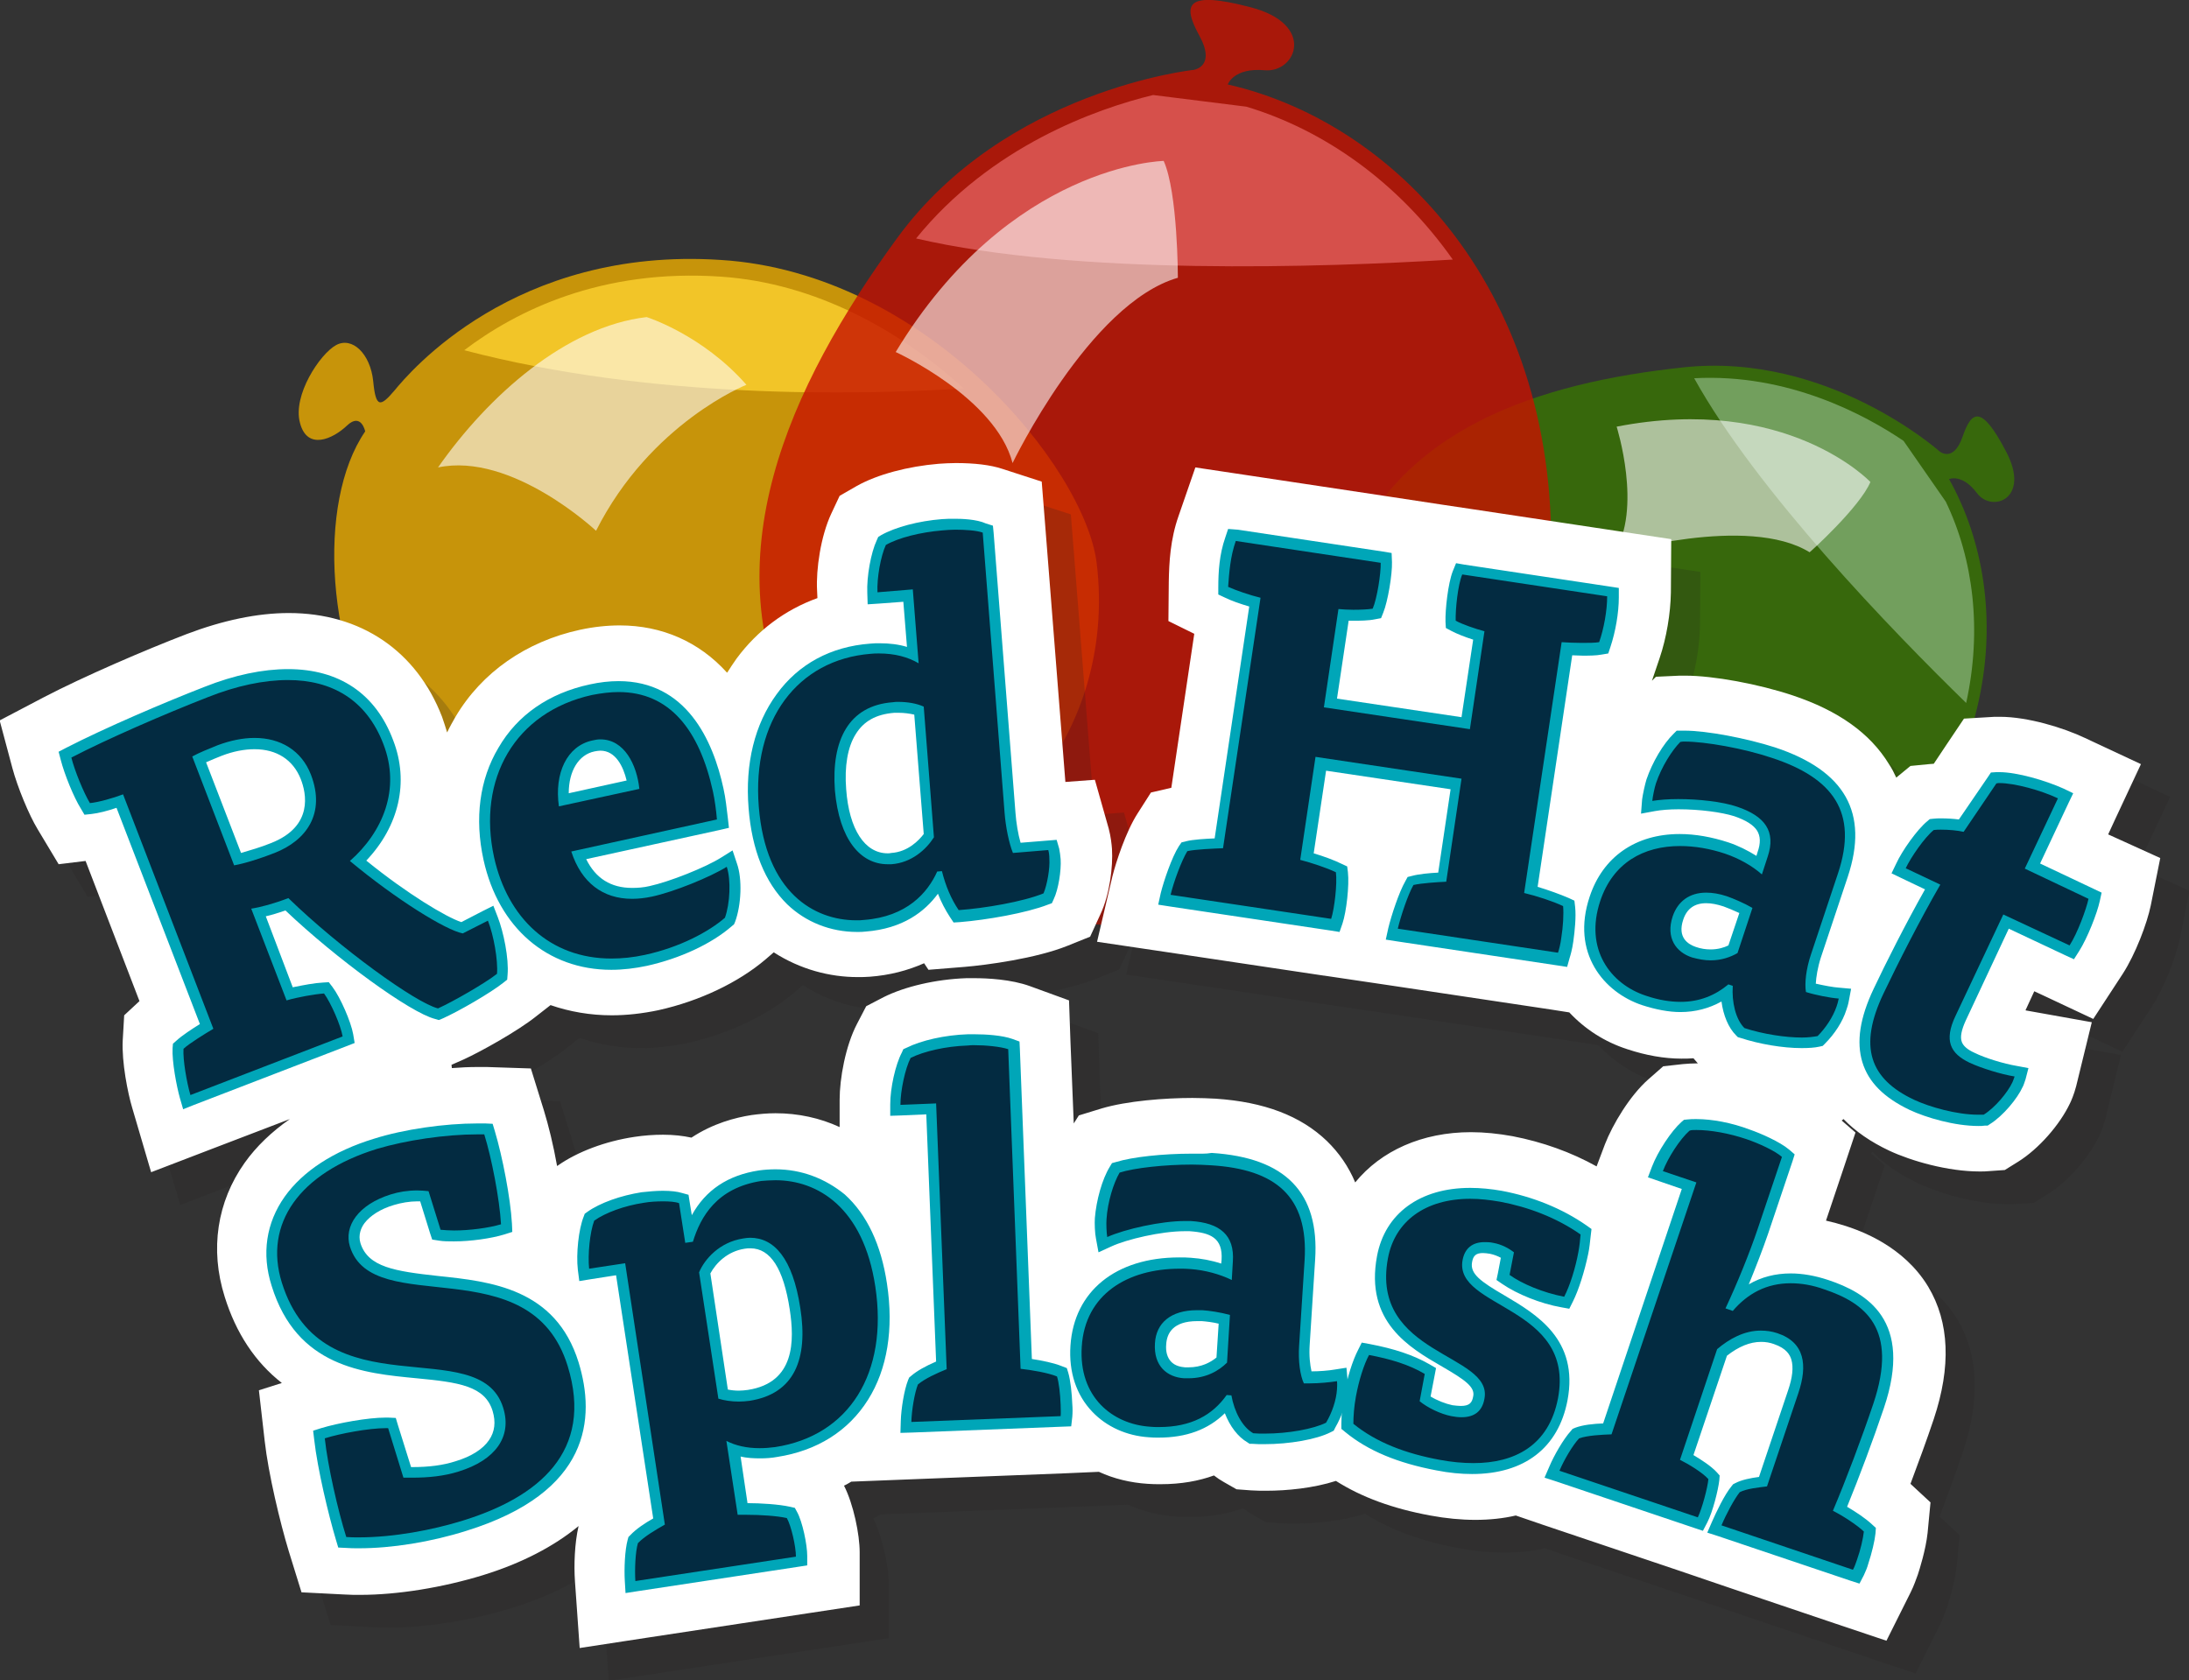 <svg xmlns="http://www.w3.org/2000/svg" version="1.1" x="0px" y="0px" viewBox="0 0 601.2 461.6" xml:space="preserve" enable-background="new 0 0 601.2 461.6"><rect x="0" y="0" width="601.2" height="461.6" fill="#333333" stroke="none"/><style type="text/css">
	.st0{display:none;}
	.st1{opacity:0.8;fill:#ECAC00;}
	.st2{fill:#F2C528;}
	.st3{opacity:0.59;fill:#FFFFFF;}
	.st4{opacity:0.8;fill:#397603;}
	.st5{fill:#729F5D;}
	.st6{opacity:0.8;fill:#C61200;}
	.st7{fill:#D6504B;}
	.st8{opacity:0.2;fill:#231F20;}
	.st9{fill:#FFFFFF;}
	.st10{fill:#032B41;}
	.st11{fill:#00A6B8;}
</style><g id="Layer_1" class="st0"><image width="3104" height="1970" transform="matrix(1 0 0 1 -1004.239 -577.079)" style="display:inline;overflow:visible"/></g><g id="Layer_3"><g><path class="st1" d="M301.2 154.7c2.8 23-3.5 48.7-24.6 69.1s-42.5 30.5-78.5 33.6 -73.5-25.3-91-51.4 -20.3-67.8-6.8-87.5c0 0-1.1-5.3-5-1.6 -3.9 3.7-10.9 6.9-12.9-0.7 -2.1-7.6 5.5-19 9.9-21.4 4.4-2.4 9.4 2.3 10.2 9.9 0.7 7.5 2 7.1 5.9 2.5 3.8-4.6 32.8-39.5 89.5-35.8C254.6 74.9 298 128.5 301.2 154.7z"/><g><path class="st2" d="M264.7 106.7c-17.5-15.9-40.6-28.9-66.6-30.7 -33.1-2.3-56.5 9.5-70.6 20.2C178.5 109.6 234.7 108.6 264.7 106.7z"/></g><path class="st3" d="M120.3 128.4c13.8-19.7 35.1-38.7 57.3-41.3 0 0 15.3 4.8 27.4 18.6 0 0-26.3 10.4-41.3 40.1C163.7 145.8 140.6 124.1 120.3 128.4z"/></g></g><g id="Layer_4"><g><path class="st4" d="M532.7 124c0 0-30.6-27.3-70.2-23.1 -39.6 4.2-79.1 16.7-93.2 55.3s4.8 71.5 21.9 87.7 63.6 49.9 110.9 12 52.1-90.6 33.2-124.3c0 0 3.6-1.6 7.7 3.9 4.1 5.4 14.8 1.6 8-11.4 -6.8-13-9.5-11.4-12-4.1C536.5 127.2 532.7 124 532.7 124z"/><g><path class="st5" d="M522.8 121.1c-10.5-7.1-31.7-18.6-57.5-17.2 17.2 31 54.3 69.3 74.7 89.2 4.4-20 2-39.5-5.6-55.3L522.8 121.1z"/></g><path class="st3" d="M513.7 132.4c0 0-22.9-24.3-69.7-15.2 0 0 7.2 22.7-0.8 34.9 0 0 36.8-10.9 53.8-0.4C497.1 151.7 510.8 139.3 513.7 132.4z"/></g><g><path class="st6" d="M327.8 19.2c0 0-51.7 5.5-81.4 46.2s-51.7 88.5-27.4 134.7 71.3 56.4 101 54c29.8-2.3 101-17.2 105.7-94S385 34.1 337.2 23.2c0 0 1.6-4.7 10.2-3.9C356 20 361.5 6.7 343.5 2c-18-4.7-18.8-0.8-14.1 7.8S327.8 19.2 327.8 19.2z"/><g><path class="st7" d="M316.7 26.1c-15.6 3.8-44.5 14-65.1 39.4 43.8 10.2 111.3 8 147.4 5.8C384 50 363.6 35.7 342.3 29.3L316.7 26.1z"/></g><path class="st3" d="M319.6 44.2c0 0-42.3 0.8-73.6 52.5 0 0 27.4 12.5 32.1 30.5 0 0 21.1-43.9 45.4-50.9C323.5 76.3 323.5 52.9 319.6 44.2z"/></g></g><g id="Layer_2"><path class="st8" d="M589.2 239.2l-2.2-1 1.8-3.9 7.2-15.4 -15.4-7.2c-5.9-2.8-15.7-5.8-23.3-5.8 -0.5 0-1 0-1.5 0l-8.4 0.5 -4.7 7 -3.6 5.4c-0.4 0-0.9 0.1-1.3 0.1l-5.1 0.5 -3.9 3.2c-0.6-1.3-1.2-2.5-2-3.7 -5.2-8.5-13.9-14.7-26.5-18.9 -9.3-3.1-21.7-5.4-29.4-5.4 -0.6 0-1.1 0-1.6 0l-6.5 0.3 -1.1 1.1 2.1-6.2c1.9-5.6 3-12.3 3.1-18l0.1-14.7 -14.6-2.2 -39.8-6 -8.7-1.3v0l-13.8-2.1 -39.8-6 -14-2.1 -4.6 13.3c-2.3 6.5-2.6 12.8-2.7 18.1l-0.1 10.8 7.1 3.5 -6.3 42.3 -5.6 1.3 -3.7 5.8c-3.2 5-5.9 13.3-6.9 17.3l-4.2 17.9 18.2 2.7 44.1 6.6 0.1 0 0 0 18.2 2.7 44 6.6 5.1 0.8c4.3 4.6 9.7 8.1 15.9 10.1 5.1 1.7 10.2 2.6 14.9 2.6 1.1 0 2.2 0 3.3-0.1 0.4 0.5 0.8 0.9 1.2 1.4 -0.1 0-0.1 0-0.2 0 -1.4 0-2.7 0.1-3.9 0.2l-5.4 0.6 -4.1 3.6c-5.1 4.5-9.8 12.4-11.9 17.8l-2.3 6.1c-7-3.9-14.8-6.7-23.1-8.3 -3.9-0.7-7.7-1.1-11.4-1.1 -13.4 0-24.7 5.1-31.8 13.8 -1.8-4.3-4.4-8.1-7.8-11.4 -7.2-6.9-17.2-10.7-30.5-11.6 -2-0.1-4.1-0.2-6.4-0.2 -7.5 0-18 0.8-25 2.9l-6.2 1.9 -1.4 2.2 -0.9-22.4 -0.4-11.4 -10.7-3.9c-5.2-1.9-11.8-2.2-15.3-2.2 -0.7 0-1.5 0-2.2 0 -8.4 0.3-16.9 2.3-22.7 5.2l-4.8 2.5 -2.5 4.8c-3.2 6.1-4.8 15.1-4.8 20.9l0 7.5c-5.4-2.5-11.4-3.8-17.6-3.8 -2.2 0-4.4 0.2-6.6 0.5 -4.5 0.7-10.6 2.3-16.5 6.2 -2.3-0.5-4.9-0.8-7.8-0.8 -2.6 0-5.3 0.2-7.9 0.6 -8 1.2-15.6 4.1-20.9 7.8l-0.3 0.2c-1-5.7-2.4-11.3-3.6-15.2l-3.6-11.6 -12.1-0.4c-0.8 0-1.6 0-2.5 0 -2.3 0-4.6 0.1-7.1 0.3 0-0.3-0.1-0.6-0.1-0.9l3.4-1.5c4.8-2.2 14.8-7.8 19.7-11.7l4.1-3.2c5.2 1.8 10.9 2.8 16.8 2.8 4.2 0 8.5-0.5 12.8-1.4 11.3-2.5 22-7.6 29.5-14l2.2-1.9c7.3 4.7 15.4 6.8 23 6.8 1.1 0 2.3 0 3.4-0.1 5.4-0.4 10.4-1.7 14.9-3.7l1.2 1.8 9.9-0.8c6-0.5 19.6-2.3 28.3-5.8l6.2-2.5 2.8-6.1c2.6-5.5 3.5-13.2 3.2-18 -0.1-1.3-0.3-3.3-0.9-5.6l-3.8-13.4 -8.1 0.6 -5.6-71.2 -0.9-11.3 -10.8-3.5c-3.3-1.1-7.7-1.6-12.8-1.6 -1.6 0-3.2 0.1-4.7 0.2 -8.4 0.7-16.8 2.9-22.5 6.1l-4.7 2.7 -2.3 4.9c-2.9 6.2-4.2 15.3-3.9 21l0.1 2.2c-8.9 3.2-16.5 8.9-22.2 16.6 -0.9 1.3-1.8 2.6-2.6 3.9 0 0 0-0.1-0.1-0.1 -7.6-8.4-17.8-12.9-29.4-12.9h0c-3.5 0-7.2 0.4-10.9 1.2 -14.8 3.2-27 11.7-34.2 23.9 -0.8 1.4-1.6 2.8-2.3 4.3 -0.4-1.4-0.9-2.8-1.4-4.3 -7-18.1-22.3-28.5-42.1-28.5 -8.6 0-18.1 2-28.1 5.8 -11.2 4.3-28.2 11.6-39.3 17.4l-12 6.3 3.5 13.1c1.4 5.2 4.5 12.8 7 16.9l5.7 9.5 7.4-0.9 14.8 38.5 -4.2 3.9 -0.4 6.9c-0.3 6 1.4 14.5 2.6 18.5l5.2 17.7 17.2-6.6 20.9-8c-5 3.5-9.2 7.5-12.4 12 -7.6 10.7-9.6 23.8-5.5 36.8 3.1 10 8.4 18 15.7 23.7l-6.3 2 1.6 14c1 8.9 4.2 22.3 6.6 30.2l3.5 11.3 11.8 0.6c1.4 0.1 2.9 0.1 4.3 0.1 10.3 0 22.6-2 33.7-5.4 10.7-3.3 19.5-7.9 26.3-13.5 -1.1 4.7-1.3 10.8-1 15.1l1.3 18.4 18.3-2.8 44.1-6.7 14.5-2.2 0-14.6c0-4.9-1.7-13.2-4.3-18.3 0.7-0.3 1.3-0.7 2-1.1l17.9-0.7 41-1.6 9.1-0.4c4.1 1.9 8.7 3 13.4 3.3 1.2 0.1 2.4 0.1 3.6 0.1 5.6 0 10.5-0.9 14.6-2.4 0.9 0.7 1.8 1.3 2.7 1.8l3.5 2 4 0.3c1.4 0.1 2.8 0.1 4.2 0.1 5.6 0 12.9-0.7 19.1-2.7 7.1 4.5 15.6 7.6 25.9 9.5 4.3 0.8 8.5 1.2 12.4 1.2 3.9 0 7.7-0.4 11.1-1.2l7 2.4 38 12.8 13.5 4.6 29.3 9.9 14 4.7 6.6-13.2c1-2 1.5-3.6 2-4.9 0.5-1.5 2.2-6.9 2.7-11.5l0.8-8.4 -5.5-5.1c2.2-5.9 4.5-12.1 6.4-17.8 4.8-14.4 4.3-26.6-1.5-36.3 -6.8-11.3-18.7-15.4-22.6-16.7 -1.9-0.6-3.7-1.1-5.5-1.5l4.5-13.4 3.6-10.8 -3.8-3.3c0.2-0.1 0.3-0.2 0.5-0.4 3.3 3.4 7.5 6.3 12.6 8.7 6 2.8 16 5.7 24.8 5.7 0.9 0 1.7 0 2.6-0.1l4.3-0.3 3.7-2.3c5.6-3.5 11.4-10.1 14.2-16 0.3-0.6 1.1-2.4 1.7-4.7l4.3-17.6 -17.9-3.2c-0.1 0-0.2 0-0.3-0.1l2.4-5.2 2.8 1.3 13.4 6.3 8.1-12.4c3.5-5.4 6.7-13.9 7.7-18.8l2.6-13L589.2 239.2z"/><path class="st9" d="M581.2 230.2l-2.2-1 1.8-3.9 7.2-15.4 -15.4-7.2c-5.9-2.8-15.7-5.8-23.3-5.8 -0.5 0-1 0-1.5 0l-8.4 0.5 -4.7 7 -3.6 5.4c-0.4 0-0.9 0.1-1.3 0.1l-5.1 0.5 -3.9 3.2c-0.6-1.3-1.2-2.5-2-3.7 -5.2-8.5-13.9-14.7-26.5-18.9 -9.3-3.1-21.7-5.4-29.4-5.4 -0.6 0-1.1 0-1.6 0l-6.5 0.3 -1.1 1.1 2.1-6.2c1.9-5.6 3-12.3 3.1-18l0.1-14.7 -14.6-2.2 -39.8-6 -8.7-1.3v0l-13.8-2.1 -39.8-6 -14-2.1 -4.6 13.3c-2.3 6.5-2.6 12.8-2.7 18.1l-0.1 10.8 7.1 3.5 -6.3 42.3 -5.6 1.3 -3.7 5.8c-3.2 5-5.9 13.3-6.9 17.3l-4.2 17.9 18.2 2.7 44.1 6.6 0.1 0 0 0 18.2 2.7 44 6.6 5.1 0.8c4.3 4.6 9.7 8.1 15.9 10.1 5.1 1.7 10.2 2.6 14.9 2.6 1.1 0 2.2 0 3.3-0.1 0.4 0.5 0.8 0.9 1.2 1.4 -0.1 0-0.1 0-0.2 0 -1.4 0-2.7 0.1-3.9 0.2l-5.4 0.6 -4.1 3.6c-5.1 4.5-9.8 12.4-11.9 17.8l-2.3 6.1c-7-3.9-14.8-6.7-23.1-8.3 -3.9-0.7-7.7-1.1-11.4-1.1 -13.4 0-24.7 5.1-31.8 13.8 -1.8-4.3-4.4-8.1-7.8-11.4 -7.2-6.9-17.2-10.7-30.5-11.6 -2-0.1-4.1-0.2-6.4-0.2 -7.5 0-18 0.8-25 2.9l-6.2 1.9 -1.4 2.2 -0.9-22.4 -0.4-11.4 -10.7-3.9c-5.2-1.9-11.8-2.2-15.3-2.2 -0.7 0-1.5 0-2.2 0 -8.4 0.3-16.9 2.3-22.7 5.2l-4.8 2.5 -2.5 4.8c-3.2 6.1-4.8 15.1-4.8 20.9l0 7.5c-5.4-2.5-11.4-3.8-17.6-3.8 -2.2 0-4.4 0.2-6.6 0.5 -4.5 0.7-10.6 2.3-16.5 6.2 -2.3-0.5-4.9-0.8-7.8-0.8 -2.6 0-5.3 0.2-7.9 0.6 -8 1.2-15.6 4.1-20.9 7.8l-0.3 0.2c-1-5.7-2.4-11.3-3.6-15.2l-3.6-11.6 -12.1-0.4c-0.8 0-1.6 0-2.5 0 -2.3 0-4.6 0.1-7.1 0.3 0-0.3-0.1-0.6-0.1-0.9l3.4-1.5c4.8-2.2 14.8-7.8 19.7-11.7l4.1-3.2c5.2 1.8 10.9 2.8 16.8 2.8 4.2 0 8.5-0.5 12.8-1.4 11.3-2.5 22-7.6 29.5-14l2.2-1.9c7.3 4.7 15.4 6.8 23 6.8 1.1 0 2.3 0 3.4-0.1 5.4-0.4 10.4-1.7 14.9-3.7l1.2 1.8 9.9-0.8c6-0.5 19.6-2.3 28.3-5.8l6.2-2.5 2.8-6.1c2.6-5.5 3.5-13.2 3.2-18 -0.1-1.3-0.3-3.3-0.9-5.6l-3.8-13.4 -8.1 0.6 -5.6-71.2 -0.9-11.3 -10.8-3.5c-3.3-1.1-7.7-1.6-12.8-1.6 -1.6 0-3.2 0.1-4.7 0.2 -8.4 0.7-16.8 2.9-22.5 6.1l-4.7 2.7 -2.3 4.9c-2.9 6.2-4.2 15.3-3.9 21l0.1 2.2c-8.9 3.2-16.5 8.9-22.2 16.6 -0.9 1.3-1.8 2.6-2.6 3.9 0 0 0-0.1-0.1-0.1 -7.6-8.4-17.8-12.9-29.4-12.9h0c-3.5 0-7.2 0.4-10.9 1.2 -14.8 3.2-27 11.7-34.2 23.9 -0.8 1.4-1.6 2.8-2.3 4.3 -0.4-1.4-0.9-2.8-1.4-4.3 -7-18.1-22.3-28.5-42.1-28.5 -8.6 0-18.1 2-28.1 5.8 -11.2 4.3-28.2 11.6-39.3 17.4l-12 6.3 3.5 13.1c1.4 5.2 4.5 12.8 7 16.9l5.7 9.5 7.4-0.9 14.8 38.5 -4.2 3.9 -0.4 6.9c-0.3 6 1.4 14.5 2.6 18.5l5.2 17.7 17.2-6.6 20.9-8c-5 3.5-9.2 7.5-12.4 12 -7.6 10.7-9.6 23.8-5.5 36.8 3.1 10 8.4 18 15.7 23.7l-6.3 2 1.6 14c1 8.9 4.2 22.3 6.6 30.2l3.5 11.3 11.8 0.6c1.4 0.1 2.9 0.1 4.3 0.1 10.3 0 22.6-2 33.7-5.4 10.7-3.3 19.5-7.9 26.3-13.5 -1.1 4.7-1.3 10.8-1 15.1l1.3 18.4 18.3-2.8 44.1-6.7 14.5-2.2 0-14.6c0-4.9-1.7-13.2-4.3-18.3 0.7-0.3 1.3-0.7 2-1.1l17.9-0.7 41-1.6 9.1-0.4c4.1 1.9 8.7 3 13.4 3.3 1.2 0.1 2.4 0.1 3.6 0.1 5.6 0 10.5-0.9 14.6-2.4 0.9 0.7 1.8 1.3 2.7 1.8l3.5 2 4 0.3c1.4 0.1 2.8 0.1 4.2 0.1 5.6 0 12.9-0.7 19.1-2.7 7.1 4.5 15.6 7.6 25.9 9.5 4.3 0.8 8.5 1.2 12.4 1.2 3.9 0 7.7-0.4 11.1-1.2l7 2.4 38 12.8 13.5 4.6 29.3 9.9 14 4.7 6.6-13.2c1-2 1.5-3.6 2-4.9 0.5-1.5 2.2-6.9 2.7-11.5l0.8-8.4 -5.5-5.1c2.2-5.9 4.5-12.1 6.4-17.8 4.8-14.4 4.3-26.6-1.5-36.3 -6.8-11.3-18.7-15.4-22.6-16.7 -1.9-0.6-3.7-1.1-5.5-1.5l4.5-13.4 3.6-10.8 -3.8-3.3c0.2-0.1 0.3-0.2 0.5-0.4 3.3 3.4 7.5 6.3 12.6 8.7 6 2.8 16 5.7 24.8 5.7 0.9 0 1.7 0 2.6-0.1l4.3-0.3 3.7-2.3c5.6-3.5 11.4-10.1 14.2-16 0.3-0.6 1.1-2.4 1.7-4.7l4.3-17.6 -17.9-3.2c-0.1 0-0.2 0-0.3-0.1l2.4-5.2 2.8 1.3 13.4 6.3 8.1-12.4c3.5-5.4 6.7-13.9 7.7-18.8l2.6-13L581.2 230.2z"/><g><g><path class="st10" d="M50.9 301.2c-1-3.2-2.2-9.8-2-13.2l0-0.6 0.4-0.4c1.7-1.5 5.5-3.9 7.3-5.1L32.9 220c-2.5 0.9-5.9 1.8-8 2l-1 0.1 -0.5-0.8c-1.8-2.9-4.3-9.1-5.3-12.9l-0.3-1.2 1.1-0.6c10.6-5.5 26.9-12.5 37.7-16.6 8.2-3.2 15.8-4.8 22.5-4.8 13.4 0 22.9 6.4 27.6 18.6 4.3 11.3 1.2 23.3-8.3 32.5 11.7 9.6 24 17.1 28.5 18.4l7.9-4.1 0.6 1.6c1.6 4.1 3 11.2 2.6 15.3l-0.1 0.6 -0.5 0.4c-3.4 2.7-12.1 7.7-16.5 9.7l-0.5 0.2 -0.5-0.1c-6.6-1.6-27.5-16.9-41.1-30 -2.7 1-5.4 1.8-7.8 2.3l8.6 22.3c3.1-0.8 6.8-1.4 9.3-1.6l0.8-0.1 0.5 0.7c2 2.7 4.8 9.2 5.4 12.4l0.2 1.2 -44.4 17.1L50.9 301.2zM65.3 236c2.9-0.7 6.8-2 9.6-3.1 13.1-5 10.7-15.3 9.1-19.5 -2.3-5.9-7.3-9.1-14.1-9.1 -3 0-6.2 0.6-9.5 1.9 -2 0.8-4.1 1.7-5.7 2.5L65.3 236z"/><path class="st11" d="M79.1 186.8c11.9 0 21.5 5.3 26.2 17.6 4.8 12.4-0.2 24.2-9.2 32.1 12.6 10.5 26.3 19 31 19.9l6.9-3.5c1.6 4 2.8 10.9 2.5 14.6 -3.3 2.6-12 7.6-16.2 9.5 -6.1-1.5-27-16.6-41.1-30.3 -3.9 1.5-7.6 2.5-10.2 2.9l9.7 25.2c3.1-0.9 7.6-1.7 10.3-1.9 1.9 2.6 4.6 8.8 5.1 11.8l-41.8 16.1c-1-3.4-2.1-9.7-1.9-12.7 1.6-1.5 6-4.2 8.2-5.5l-24.8-64.4c-2.6 1-6.8 2.2-9.1 2.4 -1.7-2.8-4.2-8.9-5.1-12.5 9.8-5.1 25.7-12 37.5-16.6C64.9 188.4 72.4 186.8 79.1 186.8M64.3 237.7c2.9-0.5 7.6-2 11.1-3.4 8.7-3.4 14.1-10.8 10-21.5 -2.6-6.7-8.4-10.1-15.5-10.1 -3.2 0-6.6 0.7-10.1 2 -2.5 1-5.2 2.1-7 3.1L64.3 237.7M79.1 183.8c-6.9 0-14.7 1.6-23 4.9 -10.8 4.2-27.2 11.2-37.9 16.7l-2.1 1.1 0.6 2.3c1 3.9 3.6 10.3 5.5 13.3l1 1.7 1.9-0.2c1.9-0.2 4.6-0.9 6.9-1.7l22.9 59.4c-2.1 1.3-5 3.2-6.5 4.6l-0.9 0.8 -0.1 1.2c-0.2 3.7 1.1 10.5 2 13.7l0.9 3.1 3-1.2 41.8-16.1 2.3-0.9 -0.4-2.4c-0.6-3.4-3.5-10.1-5.7-13l-1-1.3 -1.6 0.1c-2.2 0.1-5.4 0.7-8.3 1.3L73 251.7c1.8-0.4 3.6-1 5.4-1.6 14 13.3 34.3 28.1 41.1 29.8l1 0.3 1-0.4c4.5-2 13.3-7.1 16.8-9.9l1-0.8 0.1-1.3c0.4-4.5-1.1-11.8-2.7-15.9l-1.2-3.1 -3 1.5 -5.8 3c-4.2-1.4-14.9-7.8-26.1-16.9 9-9.5 11.8-21.6 7.4-33C103.2 190.5 93.1 183.8 79.1 183.8L79.1 183.8zM56.6 209.4c1.3-0.6 2.8-1.2 4.3-1.8 3.1-1.2 6.2-1.8 9-1.8 6.1 0 10.6 2.9 12.7 8.2 1.5 3.8 3.6 13-8.2 17.6 -2.7 1.1-5.8 2-8.2 2.7L56.6 209.4 56.6 209.4z"/></g><g><path class="st10" d="M167.9 264.8c-16.8 0-29.7-11.1-33.6-29 -4.9-22.6 6.6-41.6 28.1-46.3 2.7-0.6 5.2-0.9 7.6-0.9 14 0 23.2 9.6 27.3 28.4 0.6 2.5 0.9 5.7 1.1 7.9l0.1 1.3 -39.7 8.7c2.7 6.8 7.8 10.4 14.7 10.4 0 0 0 0 0 0 1.6 0 3.3-0.2 5.1-0.6 5.8-1.3 15.6-5.2 20.1-8l1.6-1 0.6 1.8c1.3 3.8 1.1 10.7-0.5 15l-0.1 0.4 -0.3 0.3c-5.5 4.7-13.9 8.7-22.7 10.6C174.1 264.5 170.9 264.8 167.9 264.8zM164.9 204.6c-0.6 0-1.2 0.1-1.9 0.2 -5.6 1.2-8.8 7.1-8.2 14.8l19.1-4.2C173 209.9 169.9 204.6 164.9 204.6z"/><path class="st11" d="M169.9 190.1c14 0 22.2 10.4 25.9 27.3 0.5 2.3 0.9 5.2 1.1 7.7l-40 8.8c2.8 8.6 8.7 13 16.7 13 1.7 0 3.5-0.2 5.4-0.6 6.1-1.3 16.1-5.4 20.6-8.2 1.2 3.6 0.9 10.1-0.5 14 -4.4 3.8-12.3 8.1-22 10.2 -3.2 0.7-6.3 1-9.2 1 -16.8 0-28.5-11.1-32.2-27.8 -4.7-21.5 5.7-39.9 26.9-44.6C165.2 190.4 167.6 190.1 169.9 190.1M153.5 221.5l22.1-4.8c-0.7-6.6-4.1-13.6-10.7-13.6 -0.7 0-1.4 0.1-2.2 0.3C155.7 204.9 152.2 212.4 153.5 221.5M169.9 187.1L169.9 187.1c-2.5 0-5.2 0.3-7.9 0.9 -11.2 2.4-19.9 8.4-25.1 17.4 -5.2 8.7-6.6 19.4-4.1 30.8 4.1 18.6 17.5 30.2 35.1 30.2 3.2 0 6.5-0.4 9.8-1.1 9-2 17.7-6 23.3-10.9l0.6-0.5 0.3-0.7c1.7-4.6 2-11.8 0.5-16l-1.2-3.6 -3.2 2c-4.3 2.7-14.1 6.6-19.6 7.8 -1.7 0.4-3.3 0.5-4.8 0.5 -5.8 0-10-2.6-12.6-7.9l36.6-8 2.6-0.6 -0.3-2.7c-0.3-2.4-0.6-5.5-1.2-8.1C195.8 203.2 188.4 187.1 169.9 187.1L169.9 187.1zM156.2 217.9c0-6.1 2.7-10.6 7.1-11.5 0.6-0.1 1.1-0.2 1.6-0.2 4.2 0 6.3 4.4 7.2 8.2L156.2 217.9 156.2 217.9z"/></g><g><path class="st10" d="M235.3 254.4c-6 0-25.9-2.4-28.3-32.6 -1.9-24.4 11-41.9 32.1-43.6 0.8-0.1 1.7-0.1 2.5-0.1 3.4 0 6.4 0.6 9.2 1.7l-1.3-16.2 -9.8 0.8 -0.1-1.6c-0.2-4.2 1-10.5 2.5-13.8l0.2-0.4 0.4-0.2c3.7-2.1 10-3.7 16.1-4.2 1.1-0.1 2.3-0.1 3.5-0.1 1.6 0 5.6 0.1 8.1 0.9l1 0.3 6.1 77.9c0.3 3.3 1 7.1 1.8 9.7l9.8-0.8 0.3 1.2c0.2 0.8 0.3 1.8 0.4 2.6 0.2 2.9-0.6 7.8-1.8 10.2l-0.2 0.5 -0.5 0.2c-5.7 2.3-16.5 4.2-23.7 4.7l-0.9 0.1 -0.5-0.7c-1.7-2.6-3.1-5.6-4.2-8.9 -3 5.5-8.9 11.4-20.4 12.3C236.8 254.3 236 254.4 235.3 254.4zM246.8 194.3c-0.5 0-0.9 0-1.4 0.1 -7.4 0.6-15.9 5-14.5 22.6 0.9 11.9 5.8 19 12.9 19h0c0.3 0 0.6 0 0.9 0 5.6-0.4 9.1-4.5 10.3-6.3l-2.7-34.4C250.7 194.6 248.7 194.3 246.8 194.3z"/><path class="st11" d="M262.3 145.5c2.9 0 5.9 0.2 7.6 0.8l6 76.9c0.3 3.9 1.2 8.4 2.3 11.1l9.7-0.8c0.2 0.7 0.3 1.5 0.3 2.4 0.2 2.5-0.6 7.2-1.6 9.5 -5.6 2.3-16.2 4.1-23.3 4.6 -2.1-3.1-3.6-6.7-4.6-10.7l-1.3 0.1c-2.6 5.8-8.3 12.4-20.1 13.3 -0.7 0.1-1.4 0.1-2.1 0.1 -11.6 0-24.9-7.6-26.8-31.2 -1.9-23.8 10.7-40.4 30.7-42 0.8-0.1 1.6-0.1 2.3-0.1 4.4 0 8 1 10.9 2.7l-1.6-20.3 -9.7 0.8c-0.2-3.9 0.9-10 2.3-13 3.5-2 9.5-3.5 15.5-4C260 145.6 261.1 145.5 262.3 145.5M243.8 237.4c0.3 0 0.7 0 1 0 5.6-0.4 9.6-4.1 11.7-7.4l-2.8-35.9c-2-0.9-4.5-1.3-7-1.3 -0.5 0-1 0-1.5 0.1 -12.1 0.9-16.9 10.4-15.9 24.2C230.5 230.6 236.3 237.4 243.8 237.4M262.3 142.5c-1.3 0-2.5 0-3.6 0.1 -6.4 0.5-12.8 2.2-16.7 4.4l-0.8 0.5 -0.4 0.9c-1.6 3.4-2.8 10-2.6 14.5l0.1 3.1 3.1-0.2 6.7-0.5 1 12.4c-2.3-0.7-4.8-1-7.5-1 -0.8 0-1.7 0-2.6 0.1 -10.8 0.8-19.7 5.6-25.7 13.9 -6 8.2-8.7 19-7.7 31.3 0.9 11.5 4.5 20.4 10.6 26.4 5.1 4.9 11.9 7.6 19.2 7.6 0.8 0 1.6 0 2.3-0.1 10.3-0.8 16.3-5.5 19.9-10.4 0.9 2.3 2 4.4 3.3 6.4l1 1.5 1.7-0.1c7.4-0.6 18.3-2.5 24.2-4.8l1.1-0.4 0.5-1.1c1.3-2.7 2.1-7.9 1.9-11 -0.1-1-0.2-2-0.4-2.9l-0.7-2.4 -2.5 0.2 -7.4 0.6c-0.7-2.4-1.2-5.5-1.4-8.2l-6-76.9 -0.2-2 -1.9-0.6C268.2 142.6 264 142.5 262.3 142.5L262.3 142.5zM243.8 234.4c-6.3 0-10.6-6.6-11.4-17.6 -0.5-6.3 0.4-11.6 2.6-15.1 2.2-3.6 5.6-5.5 10.6-5.9 0.4 0 0.8 0 1.3 0 1.4 0 2.9 0.2 4.2 0.5l2.6 32.8c-1.3 1.7-4.3 4.9-8.9 5.2C244.4 234.4 244.1 234.4 243.8 234.4L243.8 234.4z"/></g><g><path class="st10" d="M382.3 256.5l0.4-1.6c0.8-3.3 2.8-9.6 4.5-12.5l0.3-0.5 0.6-0.2c2-0.5 6-0.8 8.1-0.9l3.8-25.6 -37.2-5.6 -3.8 25.4c3 0.8 6.5 2.1 8.8 3.2l0.7 0.4 0.1 0.8c0.4 3.3-0.3 10.4-1.4 13.4l-0.4 1.2 -47-7 0.4-1.6c0.8-3.3 3-9.6 4.8-12.5l0.3-0.5 0.6-0.1c2.2-0.5 6.7-0.7 8.9-0.8l9.9-66.2c-2.6-0.7-5.8-1.8-7.8-2.8l-0.9-0.4 0-1c0-3.9 0.2-8.5 1.8-13.2l0.4-1.2 42.3 6.3 0.1 1.2c0.2 3.1-1.1 10.3-2.3 13.3l-0.3 0.8 -0.8 0.1c-1.2 0.2-3.2 0.3-5.5 0.3 -1 0-1.9 0-2.8-0.1l-3.6 24.2 37.2 5.6 3.6-24.1c-2.3-0.7-5.2-1.7-6.9-2.6l-0.8-0.4 0-0.9c-0.1-3.2 0.6-10.3 1.9-13.3l0.4-1.1 42.3 6.3 0 1.3c0 4-0.9 9.1-2.2 13.1l-0.3 0.9 -0.9 0.1c-1.2 0.2-3 0.2-5 0.2 -1.4 0-2.9 0-4.2-0.1l-9.9 66.2c3.3 0.9 7.1 2.2 9.7 3.3l0.8 0.4 0.1 0.8c0.3 2.5 0 6.3-0.5 9.1 -0.3 2.1-0.8 3.7-0.9 4.3l-0.4 1.2L382.3 256.5z"/><path class="st11" d="M339.4 148.6l39.8 6c0.1 2.8-1 9.9-2.2 12.6 -1.2 0.2-3.3 0.3-5.3 0.3 -1.5 0-3-0.1-4.1-0.2l-4 27 40.1 6 4-26.9c-2.6-0.7-6.1-1.9-7.9-2.9 -0.1-3.1 0.6-9.9 1.8-12.7l39.8 6c0 3.9-0.9 8.9-2.2 12.6 -1.2 0.2-3 0.2-4.8 0.2 -2 0-4-0.1-5.5-0.2l-10.3 68.9c3.4 0.8 8 2.3 10.7 3.6 0.2 2.2 0 5.6-0.5 8.7 -0.2 1.7-0.6 3.2-0.9 4.1l-44-6.6c0.8-3.4 2.8-9.4 4.3-12 2.1-0.5 6.7-0.8 9-0.9l4.2-28.3 -40.1-6 -4.2 28.3c3.1 0.8 7.3 2.2 9.8 3.4 0.4 3.2-0.4 10-1.3 12.8l-44.1-6.6c0.8-3.4 3-9.4 4.6-12 2.2-0.5 7.3-0.7 9.8-0.8l10.3-68.8c-2.9-0.7-6.7-2-8.9-3C337.6 157.2 337.9 152.9 339.4 148.6M337.3 145.3l-0.8 2.4c-1.6 4.6-1.9 9.3-1.9 13.7l0 1.9 1.7 0.8c1.8 0.9 4.4 1.8 6.8 2.5l-9.5 63.7c-2.4 0.1-6 0.3-7.9 0.8l-1.2 0.3 -0.7 1c-2 3.1-4.2 9.7-5 12.9l-0.7 3.2 3.2 0.5 44.1 6.6 2.5 0.4 0.8-2.3c1.1-3.3 1.9-10.5 1.5-14.1l-0.2-1.6 -1.5-0.7c-2-1-5-2.1-7.7-2.9l3.4-22.7 34.2 5.1 -3.4 22.9c-2.3 0.1-5.4 0.4-7.2 0.9l-1.2 0.3 -0.6 1.1c-1.8 3.1-3.9 9.6-4.7 12.9l-0.7 3.2 3.2 0.5 44 6.6 2.6 0.4 0.7-2.5c0.2-0.6 0.7-2.3 1-4.5 0.4-2.8 0.8-6.8 0.5-9.5l-0.2-1.7 -1.5-0.7c-2.3-1-5.6-2.2-8.6-3.1l9.5-63.6c0.9 0 1.9 0.1 2.9 0.1 1.5 0 3.7 0 5.2-0.3l1.8-0.3 0.6-1.8c1.4-4.2 2.3-9.4 2.3-13.6l0-2.6 -2.6-0.4 -39.8-6 -2.3-0.4 -0.9 2.2c-1.3 3.3-2.1 10.6-2 13.9l0.1 1.7 1.5 0.8c1.5 0.8 3.8 1.7 6 2.4l-3.2 21.3 -34.2-5.1 3.2-21.4c0.5 0 1 0 1.5 0 1.4 0 4 0 5.8-0.4l1.6-0.3 0.6-1.5c1.3-3.2 2.5-10.6 2.4-13.9l-0.1-2.5 -2.4-0.4 -39.8-6L337.3 145.3 337.3 145.3z"/></g><g><path class="st10" d="M494.8 286.5c-5 0-11.2-1-16.3-2.7l-0.3-0.1 -0.2-0.2c-2.3-2.3-3.7-6.4-3.7-10.9 -3.8 2.7-8 4.1-12.7 4.1 -3.1 0-6.5-0.6-10-1.8 -9.9-3.3-18.3-13.4-13.5-27.9 3.4-10.3 11.9-16.2 23.3-16.2 4.1 0 8.4 0.7 12.9 2.2 3.2 1.1 6.3 2.7 8.9 4.6l0.9-2.9c1-3 0.9-5.3-0.3-7.2 -1.2-1.9-3.5-3.4-7.1-4.6 -3.6-1.2-9.8-2-15.7-2 -2.7 0-5.1 0.2-6.8 0.5l-1.9 0.3 0.1-1.9c0.1-1.3 0.7-4 1.1-5.2 1.5-4.5 4.4-9.4 7.1-12l0.4-0.4 0.6 0c0.3 0 0.6 0 1 0 6.1 0 16.8 2 24.5 4.6 18.6 6.2 24.6 16.9 19.1 33.6l-7.4 22.2c-1.2 3.7-1.6 6.9-1.4 8.8 2.4 0.7 5.7 1.3 7.7 1.5l1.6 0.1 -0.3 1.6c-0.2 1.1-0.4 1.8-0.6 2.4 -1 3-3.1 6.2-5.6 8.7l-0.3 0.3 -0.4 0.1C498.2 286.4 496.7 286.5 494.8 286.5zM468.6 246.6c-3.9 0-6.6 1.9-7.7 5.5 -1.5 4.5 0.1 8 4.4 9.4 1.5 0.5 3 0.8 4.5 0.8 2.6 0 4.7-0.8 6.2-1.5l3.6-10.7c-1.9-1-4.2-2-5.7-2.5C472 246.9 470.2 246.6 468.6 246.6z"/><path class="st11" d="M462.6 203.7c5.8 0 16.4 1.9 24.1 4.5 16.7 5.5 23.7 14.9 18.1 31.7l-7.4 22.2c-1.4 4.1-1.8 8.1-1.4 10.4 2.5 0.8 6.5 1.6 9 1.8 -0.2 1-0.4 1.6-0.6 2.2 -1 2.9-3 5.9-5.2 8.1 -1.1 0.2-2.6 0.4-4.3 0.4 -4.5 0-10.6-0.9-15.8-2.6 -2.4-2.4-3.5-7.1-3.2-11.6l-1.2-0.4c-3.6 3-7.9 4.8-13.1 4.8 -2.9 0-6.1-0.5-9.6-1.7 -9.7-3.2-16.9-12.8-12.5-26 3.5-10.5 11.9-15.1 21.9-15.1 4 0 8.2 0.7 12.4 2.1 3.8 1.3 7.4 3.3 10.1 5.7l1.6-4.9c2.3-6.9-0.7-11.1-8.4-13.7 -4.1-1.4-10.6-2.1-16.2-2.1 -2.7 0-5.2 0.2-7.1 0.5 0.1-1.1 0.6-3.6 1-4.8 1.5-4.5 4.4-9.1 6.7-11.4C462 203.7 462.3 203.7 462.6 203.7M469.8 263.8c3 0 5.5-0.9 7.4-2l4.1-12.4c-2.2-1.3-5.3-2.6-7-3.2 -2.1-0.7-4-1-5.7-1 -4.6 0-7.8 2.4-9.2 6.5 -2 6 1 9.9 5.3 11.3C466.5 263.5 468.2 263.8 469.8 263.8M462.6 200.7c-0.4 0-0.7 0-1 0l-1.1 0 -0.8 0.8c-2.9 2.8-5.9 7.9-7.5 12.6 -0.4 1.3-1 4-1.2 5.5l-0.3 3.9 3.8-0.7c1.6-0.3 4-0.5 6.5-0.5 5.8 0 11.8 0.8 15.3 1.9 3.2 1.1 5.3 2.4 6.3 4 0.9 1.5 1 3.4 0.1 5.9l-0.3 1c-2.4-1.5-5-2.8-7.7-3.7 -4.6-1.5-9.1-2.3-13.4-2.3 -12.1 0-21.1 6.3-24.7 17.2 -5.2 15.5 3.9 26.3 14.4 29.8 3.7 1.2 7.3 1.9 10.5 1.9 4.1 0 7.9-1 11.3-2.9 0.5 3.8 1.9 7.2 4 9.3l0.5 0.5 0.7 0.2c5.2 1.7 11.6 2.8 16.8 2.8 1.9 0 3.6-0.1 4.9-0.4l0.9-0.2 0.6-0.6c2.7-2.7 4.9-6.1 5.9-9.3 0.2-0.6 0.5-1.4 0.7-2.6l0.6-3.2 -3.3-0.3c-1.6-0.1-4.2-0.6-6.4-1.1 0.1-1.8 0.5-4.4 1.4-7.2l7.4-22.2c5.8-17.5-0.7-29.1-20-35.5C479.7 202.8 468.8 200.7 462.6 200.7L462.6 200.7zM469.8 260.8c-1.3 0-2.7-0.2-4.1-0.7 -2-0.7-5.1-2.5-3.4-7.5 1-3 3.1-4.5 6.3-4.5 1.4 0 3 0.3 4.8 0.9 1.1 0.4 2.8 1.1 4.3 1.8l-3 8.9C473.5 260.3 471.8 260.8 469.8 260.8L469.8 260.8z"/></g><g><path class="st10" d="M543.3 307.7c-6.1 0-13.8-2.1-18.2-4.2 -6.6-3.1-10.6-7.1-12.2-12.1 -1.6-5.2-0.6-11.4 3-19.1 3.4-7.2 9.2-18.8 14.9-28.6l-9.3-4.4 0.6-1.4c1.5-3.2 5.5-8.9 8.1-11.1l0.4-0.3 0.5 0c0.6-0.1 1.4-0.1 2.2-0.1 1.8 0 3.8 0.2 5.5 0.4l8.9-13.1 0.7 0c0.2 0 0.5 0 0.7 0 4.7 0 12.2 2.2 16.7 4.3l1.4 0.6 -9.1 19.3 17.2 8.1 -0.2 1.1c-0.6 2.8-3 9.6-5.5 13.3l-0.7 1.1 -18-8.5 -12.5 26.5c-1.4 3-1.8 5.3-1.2 7 0.5 1.5 1.9 2.8 4.3 3.9 2.9 1.4 8.3 3 12 3.7l1.6 0.3 -0.4 1.6c-0.2 0.8-0.6 1.6-0.7 1.9 -1.4 2.9-5 7.3-8.4 9.5l-0.3 0.2 -0.4 0C544.4 307.7 543.9 307.7 543.3 307.7z"/><path class="st11" d="M549.1 215.1c4.2 0 11.5 2 16.1 4.2l-9.1 19.3 17.5 8.3c-0.6 2.8-3 9.4-5.2 12.8l-18.2-8.5L537.1 279c-3.3 6.9-1.4 10.4 3.8 12.9 3.2 1.5 8.7 3.2 12.4 3.8 -0.2 0.7-0.5 1.3-0.6 1.6 -1.3 2.8-4.8 7-7.9 8.9 -0.5 0-1 0-1.5 0 -5.9 0-13.3-2.1-17.6-4.1 -12.1-5.7-15.4-14.5-8.4-29.2 3.9-8.2 10.1-20.4 15.6-29.9l-9.5-4.5c1.4-3 5.2-8.5 7.7-10.5 0.6-0.1 1.3-0.1 2-0.1 2.1 0 4.5 0.2 6.2 0.6l9-13.3C548.7 215.1 548.9 215.1 549.1 215.1M549.1 212.1c-0.3 0-0.5 0-0.8 0l-1.5 0.1 -0.8 1.2 -8 11.7c-1.6-0.2-3.3-0.3-4.8-0.3 -0.8 0-1.6 0-2.3 0.1l-0.9 0.1 -0.7 0.6c-2.8 2.3-6.9 8.1-8.5 11.6l-1.3 2.7 2.7 1.3 6.5 3.1c-5.4 9.6-10.9 20.5-14.1 27.3 -3.8 8-4.8 14.6-3.1 20.2 1.7 5.5 5.9 9.7 13 13.1 4.5 2.1 12.3 4.4 18.9 4.4 0.6 0 1.1 0 1.7-0.1l0.8 0 0.6-0.4c3.7-2.3 7.6-7.1 9-10.2 0.2-0.3 0.5-1.2 0.8-2.1l0.8-3.1 -3.2-0.6c-3.6-0.6-8.8-2.2-11.6-3.6 -2-0.9-3.1-1.9-3.5-3 -0.5-1.3-0.1-3.3 1.1-5.9l11.8-25.2 15.5 7.3 2.4 1.1 1.4-2.2c2.3-3.6 5-10.5 5.7-13.8l0.5-2.3 -2.1-1 -14.8-7 7.8-16.6 1.3-2.7 -2.7-1.3C561.8 214.4 554 212.1 549.1 212.1L549.1 212.1z"/></g></g><g><g><path class="st10" d="M98.6 423.8c-1.2 0-2.4 0-3.5-0.1l-1-0.1 -0.3-1c-2.2-7-5.1-19.4-6-27.3l-0.1-1.2 1.2-0.4c4.4-1.4 12.4-2.9 17.2-2.9 0.2 0 0.4 0 0.7 0l1.1 0 4.2 13.6c0.5 0 0.9 0 1.4 0 4.7 0 8.7-0.5 12.3-1.7 4.6-1.4 8.1-3.6 10-6.4 1.9-2.7 2.3-5.8 1.2-9.3 -2.5-8.2-11.7-9-22.2-10 -14.2-1.4-31.9-3-38.5-24.4 -2.6-8.4-1.4-16.4 3.4-23.2 4.8-6.7 12.9-12 23.7-15.4 7.9-2.5 19.2-4.1 27.9-4.1 0.7 0 1.3 0 2 0l1.1 0 0.3 1c2.1 6.8 4.3 18.3 4.7 25.1l0.1 1.2 -1.1 0.3c-3.5 1.1-8.8 1.8-13.3 1.8 -1.5 0-2.8-0.1-3.9-0.2l-0.9-0.1 -3.3-10.6c-0.6-0.1-1.3-0.1-1.9-0.1 -2.3 0-4.7 0.4-6.9 1 -4 1.2-7 3.2-8.8 5.6 -1.6 2.1-2.1 4.5-1.4 6.8 2.5 8 11.8 8.9 22.5 10.1 13.9 1.5 31.3 3.3 37.3 22.7 6.5 21-3.8 36.3-29.8 44.4C118 422.1 107.4 423.8 98.6 423.8z"/><path class="st11" d="M131.1 311.6c0.7 0 1.3 0 1.9 0 2 6.4 4.2 17.7 4.6 24.7 -3.3 1-8.6 1.7-12.9 1.7 -1.4 0-2.6-0.1-3.7-0.2l-3.3-10.6c-1-0.1-2-0.2-3.1-0.2 -2.6 0-5.1 0.4-7.3 1.1 -8.9 2.8-12.9 8.7-11.2 14.3 6.3 20.2 49.6-0.1 59.8 32.8 7.3 23.6-8.1 36.1-28.8 42.5 -8.4 2.6-19 4.6-28.6 4.6 -1.1 0-2.3 0-3.4-0.1 -2.3-7.3-5.1-19.6-5.9-27.1 4.1-1.3 12-2.8 16.8-2.8 0.2 0 0.4 0 0.6 0l4.2 13.6c0.8 0 1.7 0 2.5 0 4.3 0 8.6-0.4 12.7-1.7 10-3.1 14.7-9.5 12.2-17.5 -6.5-21-49.6 1.5-60.8-34.4 -5-16.1 4.8-30.1 26.1-36.7C111.5 313.2 122.4 311.6 131.1 311.6M131.1 308.6c-9 0-20.2 1.6-28.4 4.2 -11.1 3.4-19.5 8.9-24.5 15.9 -5.1 7.2-6.4 15.7-3.6 24.5 6.9 22.3 25.2 24 39.8 25.4 11.6 1.1 18.8 2.1 20.9 9 0.9 3 0.6 5.7-1 8 -1.7 2.5-4.9 4.5-9.2 5.8 -3.4 1.1-7.3 1.6-11.9 1.6 -0.1 0-0.2 0-0.3 0l-3.6-11.5 -0.6-2 -2.1-0.1c-0.2 0-0.5 0-0.7 0 -4.9 0-13.1 1.5-17.7 2.9L86 393l0.3 2.5c0.9 8 3.9 20.6 6 27.6l0.6 2 2.1 0.1c1.1 0.1 2.3 0.1 3.6 0.1 9 0 19.7-1.7 29.5-4.8 34.1-10.6 35.5-31 30.8-46.3 -6.3-20.3-24.2-22.2-38.6-23.7 -11.8-1.3-19.2-2.4-21.3-9 -0.7-2.3 0.2-4.3 1.1-5.5 1.6-2.1 4.4-3.9 8.1-5 2-0.6 4.3-1 6.4-1 0.3 0 0.5 0 0.8 0l2.7 8.7 0.6 1.8 1.9 0.3c1.2 0.2 2.6 0.2 4.1 0.2 4.6 0 10.2-0.8 13.8-1.9l2.2-0.7 -0.1-2.3c-0.4-7-2.6-18.4-4.7-25.4l-0.6-2 -2.1-0.1C132.5 308.6 131.8 308.6 131.1 308.6L131.1 308.6z"/></g><g><path class="st10" d="M173 434.5c-0.2-3.2 0-8.2 0.7-10.9l0.1-0.4 0.3-0.3c1.6-1.8 4.5-3.5 6.9-4.9l-10.6-69.3 -10 1.5 -0.2-1.5c-0.5-4.2 0.2-10.6 1.5-13.9l0.2-0.4 0.4-0.3c3.3-2.3 8.8-4.3 14.3-5.2 1.8-0.3 3.7-0.4 5.5-0.4 1.4 0 3.4 0.1 4.9 0.5l0.9 0.3 1.5 9.7c3.3-9.4 9.7-14.6 19.4-16.1 1.4-0.2 2.9-0.3 4.3-0.3 15.2 0 26 11.4 28.9 30.5 3.7 24.6-7.6 42.6-28.8 45.8 -1.5 0.2-3.1 0.4-4.5 0.4 -2.6 0-5-0.4-7.2-1.1l2.5 16.3c0.4 0 0.7 0 1.1 0 3.7 0 8.6 0.3 11.5 1l0.6 0.2 0.3 0.6c1.4 2.4 2.6 8.5 2.7 11.4l0 1.3 -47 7.2L173 434.5zM198.6 382.9c1.3 0.4 2.8 0.5 4.3 0.5 0 0 0 0 0 0 0.9 0 1.8-0.1 2.7-0.2 5.5-0.8 9.3-3.3 11.4-7.4 2-3.9 2.5-9.5 1.4-16.4 -1.8-12-6-18.1-12.3-18.1 -0.6 0-1.1 0-1.7 0.1 -5.6 0.8-9.2 4.8-10.8 8.1L198.6 382.9z"/><path class="st11" d="M213 324.2c11.5 0 24.1 7.4 27.4 29.2 3.6 23.8-7.2 41-27.5 44.1 -1.5 0.2-2.9 0.3-4.3 0.3 -3.5 0-6.6-0.7-9.1-2l3.1 20.3c0.7 0 1.5 0 2.4 0 3.8 0 8.5 0.3 11.1 0.9 1.2 2.1 2.5 7.8 2.5 10.6l-44.1 6.7c-0.2-3.3 0-8 0.7-10.4 1.7-1.8 4.9-3.7 7.4-5.1l-10.9-71.8 -9.9 1.5c-0.4-3.9 0.2-10 1.4-13.2 3.1-2.2 8.3-4.1 13.6-4.9 1.7-0.3 3.6-0.4 5.3-0.4 1.7 0 3.3 0.1 4.4 0.5l1.7 10.9 2.1-0.3c2.1-6.8 6.5-14.8 18.8-16.7C210.2 324.3 211.6 324.2 213 324.2M202.9 385c1 0 2-0.1 2.9-0.2 12.4-1.9 16.2-11.5 14-25.5 -2.1-13.7-7.2-19.3-13.8-19.3 -0.6 0-1.3 0.1-1.9 0.2 -6.5 1-10.6 5.7-12.1 9.3l5.3 34.7C198.9 384.7 200.9 385 202.9 385M213 321.2c-1.5 0-3 0.1-4.5 0.3 -8.6 1.3-14.7 5.4-18.5 12.3l-0.6-3.7 -0.3-1.9 -1.8-0.5c-1.3-0.4-3.1-0.6-5.3-0.6 -1.9 0-3.9 0.2-5.8 0.4 -5.7 0.9-11.4 2.9-14.9 5.4l-0.7 0.5 -0.3 0.8c-1.4 3.5-2.1 10.2-1.6 14.6l0.4 3.1 3.1-0.5 7-1.1 10.2 66.8c-2.3 1.3-4.7 2.9-6.3 4.6l-0.5 0.5 -0.2 0.7c-0.8 2.9-1 8-0.8 11.4l0.2 3.3 3.2-0.5 44.1-6.7 2.6-0.4 0-2.6c0-3.1-1.3-9.4-2.8-12.1l-0.6-1.1 -1.3-0.3c-3.1-0.7-8.2-1-11.7-1l-1.9-12.8c1.7 0.4 3.5 0.5 5.4 0.5 1.5 0 3.1-0.1 4.7-0.4 10.9-1.7 19.5-7.1 24.9-15.7 5.3-8.4 7.1-19.5 5.2-31.9 -1.6-10.7-5.5-19-11.6-24.5C226.6 323.7 220.1 321.2 213 321.2L213 321.2zM195.1 349.8c1.5-2.8 4.7-6.1 9.5-6.8 0.5-0.1 1-0.1 1.5-0.1 5.5 0 9.1 5.6 10.8 16.8 1.3 8.5 1.5 20.1-11.5 22.1 -0.8 0.1-1.6 0.2-2.5 0.2 -1 0-2-0.1-3-0.3L195.1 349.8 195.1 349.8z"/></g><g><path class="st10" d="M248.9 390.5c0.1-3.2 0.9-8.1 1.9-10.7l0.1-0.4 0.3-0.2c1.9-1.6 4.9-3 7.4-4.1l-2.8-70.4 -9.8 0.4 0-1.6c0-4.2 1.4-10.5 3-13.6l0.2-0.4 0.4-0.2c3.8-1.9 10.2-3.3 16.3-3.6 0.5 0 1 0 1.6 0 3 0 7.5 0.3 9.9 1.2l0.9 0.3 3.4 87.5c3.1 0.4 7 1.2 9.1 2.1l0.6 0.3 0.2 0.7c0.6 1.9 1 5.5 1.1 8.2 0 1.1 0.1 2.2 0 3.3l-0.1 1.3 -43.9 1.7L248.9 390.5z"/><path class="st11" d="M267.5 287.1c3.3 0 7.3 0.4 9.4 1.1l3.4 87.8c2.9 0.3 7.6 1.1 10 2.1 0.5 1.5 0.9 4.8 1 7.8 0 1.1 0.1 2.1 0 3.1l-41 1.6c0.1-3.4 0.9-8 1.8-10.3 1.9-1.6 5.2-3.1 7.9-4.2l-2.9-73 -9.8 0.4c0-3.9 1.3-10 2.8-12.9 3.6-1.8 9.6-3.2 15.6-3.4C266.5 287.1 267 287.1 267.5 287.1M267.5 284.1c-0.6 0-1.1 0-1.6 0 -6.4 0.2-12.9 1.7-16.9 3.7l-0.9 0.4 -0.4 0.9c-1.8 3.4-3.2 9.8-3.2 14.3l0 3.1 3.1-0.1 6.8-0.3 2.7 67.9c-3 1.3-5.3 2.6-6.8 3.9l-0.6 0.5 -0.3 0.7c-1.1 2.8-1.9 7.9-2 11.2l-0.1 3.3 3.3-0.1 41-1.6 2.6-0.1 0.3-2.6c0.1-1.2 0.1-2.3 0-3.5 -0.1-2.8-0.5-6.6-1.1-8.6l-0.4-1.3 -1.3-0.5c-2.2-0.9-5.6-1.6-8.3-2l-3.3-85.2 -0.1-2 -1.9-0.7C275.3 284.4 270.9 284.1 267.5 284.1L267.5 284.1z"/></g><g><path class="st10" d="M347.2 395.3c-1.1 0-2.2 0-3.2-0.1l-0.4 0 -0.3-0.2c-2.8-1.6-5.2-5.2-6.3-9.6 -4.5 5.4-10.6 8.1-18.8 8.1 -0.8 0-1.7 0-2.6-0.1 -5.7-0.4-10.8-2.7-14.5-6.5 -4.1-4.3-6.1-10.2-5.6-17.1 0.9-14 11.8-22.8 28.4-22.8 1 0 2 0 3.1 0.1 3.3 0.2 6.8 1 9.8 2.2l0.2-3c0.4-6.2-2.6-9-10.2-9.5 -0.5 0-1 0-1.5 0 -6.1 0-15.7 2-20.7 4.3l-1.8 0.8 -0.3-1.9c-0.2-1.2-0.4-3.9-0.3-5.3 0.3-4.7 1.9-10.2 3.8-13.4l0.3-0.5 0.5-0.2c4.3-1.3 12.7-2.2 20.5-2.2 1.9 0 3.7 0.1 5.4 0.2 19.5 1.3 28.1 10.1 27 27.7l-1.5 23.4c-0.3 3.9 0.2 7 0.8 8.9 0.2 0 0.4 0 0.7 0 2.3 0 5.2-0.2 7.1-0.6l1.6-0.3 0.1 1.6c0.1 1.1 0 1.9 0 2.4 -0.2 3.1-1.4 6.8-3.2 9.8l-0.2 0.4 -0.4 0.2C361.1 394 353.9 395.3 347.2 395.3zM328.8 361.3c-6.1 0-9.7 2.7-10 7.7 -0.2 2.5 0.4 4.5 1.7 5.9 1.2 1.2 2.9 2 4.9 2.1 0.3 0 0.7 0 1 0 4.3 0 7.3-1.8 9.2-3.5l0.7-11.3c-2.1-0.5-4.6-0.9-6.1-1C329.7 361.3 329.3 361.3 328.8 361.3z"/><path class="st11" d="M327.4 319.9c1.8 0 3.6 0.1 5.3 0.2 17.5 1.1 26.7 8.4 25.6 26.1l-1.5 23.4c-0.3 4.3 0.3 8.3 1.3 10.4 0.5 0 1.1 0 1.7 0 2.5 0 5.5-0.3 7.4-0.6 0.1 1 0 1.7 0 2.2 -0.2 3.1-1.4 6.5-3 9.2 -3.4 1.7-10.3 3-16.9 3 -1 0-2.1 0-3.1-0.1 -3-1.7-5.2-5.9-6-10.4l-1.3-0.1c-3.9 5.5-9.7 8.8-18.6 8.8 -0.8 0-1.7 0-2.5-0.1 -10.2-0.7-19.6-8.1-18.7-22 0.9-14.4 12.6-21.4 26.9-21.4 1 0 2 0 3 0.1 4 0.3 8 1.4 11.3 3l0.3-5.1c0.5-7.2-3.5-10.6-11.6-11.1 -0.5 0-1 0-1.6 0 -6.5 0-16.4 2.2-21.3 4.4 -0.2-1.1-0.3-3.7-0.2-4.9 0.3-4.7 1.9-9.9 3.6-12.8C311.6 320.8 319.9 319.9 327.4 319.9M326.4 378.6c4.9 0 8.4-2.1 10.6-4.3l0.8-13.1c-2.5-0.7-5.8-1.2-7.6-1.3 -0.5 0-1 0-1.5 0 -7.1 0-11.2 3.5-11.5 9.1 -0.4 6.3 3.4 9.3 8 9.6C325.7 378.6 326.1 378.6 326.4 378.6M327.4 316.9c-8 0-16.4 0.9-20.9 2.3l-1.1 0.3 -0.6 1c-2.1 3.4-3.7 9.2-4.1 14.1 -0.1 1.4 0 4.2 0.3 5.6l0.7 3.8 3.5-1.6c4.3-2 13.8-4.2 20.1-4.2 0.5 0 1 0 1.4 0 5.7 0.4 9.2 1.8 8.8 7.9l-0.1 1c-2.7-0.9-5.5-1.4-8.3-1.6 -1.1-0.1-2.1-0.1-3.2-0.1 -17.5 0-28.9 9.3-29.9 24.2 -0.5 7.3 1.6 13.6 6 18.2 3.9 4.1 9.4 6.6 15.5 7 0.9 0.1 1.8 0.1 2.7 0.1 7.6 0 13.6-2.2 18.2-6.7 1.4 3.6 3.6 6.5 6.2 8l0.6 0.4 0.7 0c1.1 0.1 2.2 0.1 3.3 0.1 7 0 14.4-1.3 18.3-3.3l0.8-0.4 0.4-0.8c1.9-3.3 3.2-7.1 3.4-10.5 0-0.6 0.1-1.5 0-2.7l-0.3-3.3 -3.2 0.5c-1.7 0.3-4.3 0.5-6.4 0.5 -0.4-1.8-0.7-4.3-0.5-7.3l1.5-23.4c1.2-18.4-8.1-28-28.4-29.3C331.1 317 329.3 316.9 327.4 316.9L327.4 316.9zM326.4 375.6c-0.3 0-0.6 0-0.9 0 -1.2-0.1-2.8-0.4-3.9-1.6 -1-1.1-1.5-2.7-1.3-4.8 0.2-2.9 1.8-6.3 8.5-6.3 0.4 0 0.9 0 1.3 0 1.2 0.1 3 0.3 4.6 0.7l-0.6 9.3C332.5 374.2 330 375.6 326.4 375.6L326.4 375.6z"/></g><g><path class="st10" d="M404.6 403.4c-3 0-6.2-0.3-9.6-1 -10.3-1.9-18.3-5.3-24.3-10.2l-0.5-0.4 0-0.7c0-2.4 0.2-5.2 0.7-7.8 0.8-4.5 2.3-9 3.7-11.8l0.5-1 1.1 0.2c6.6 1.2 11.6 2.9 15.8 5.3l0.9 0.5 -1.4 7.7c2 1.5 4.9 2.8 7.4 3.2 0.9 0.2 1.8 0.3 2.5 0.3 2.9 0 4.3-1.2 4.9-3.9 0.7-3.8-3.1-6.2-9.3-9.8 -8.6-5-20.4-11.8-17.2-28.8 2.1-11 11.1-17.5 24.1-17.5 2.7 0 5.6 0.3 8.5 0.8 8.4 1.6 16.3 4.8 22.7 9.2l0.7 0.5 -0.1 0.9c-0.2 1.9-0.4 3.6-0.7 5 -0.9 4.7-2.4 9.6-4 12.7l-0.5 1 -1.1-0.2c-5.5-1-11.8-3.5-15.6-6.2L413 351l1.2-6.2c-1.3-0.9-2.9-1.5-4.4-1.8 -0.8-0.1-1.5-0.2-2.1-0.2 -2.6 0-4 1.1-4.5 3.7 -0.8 4.4 3.1 7 9.7 10.8 8.7 5.1 19.5 11.4 16.5 27.2C427 396.9 418.4 403.4 404.6 403.4z"/><path class="st11" d="M403.8 329.3c2.6 0 5.3 0.3 8.2 0.8 7.5 1.4 15.4 4.3 22.1 9 -0.1 1.4-0.3 3.2-0.6 4.8 -0.8 4.4-2.3 9.2-3.9 12.3 -5.8-1.1-11.7-3.6-15-6l1.2-6.2c-1.4-1.1-3.4-2.2-5.7-2.6 -0.9-0.2-1.7-0.2-2.4-0.2 -3.3 0-5.4 1.7-6 4.9 -2.5 13.4 31 12.5 26.2 38 -2.5 13-11.9 17.8-23.2 17.8 -3 0-6.1-0.3-9.3-0.9 -9.2-1.7-17.3-4.7-23.7-9.9 0-2.1 0.2-4.8 0.7-7.5 0.8-4.4 2.2-8.8 3.6-11.4 5.8 1.1 10.9 2.6 15.3 5.2l-1.4 7.5c2.2 1.8 5.7 3.5 8.7 4.1 1 0.2 1.9 0.3 2.8 0.3 3.5 0 5.7-1.6 6.3-5.1 2.4-12.5-31.5-11.8-26.5-38.6C383.1 335.5 391.4 329.3 403.8 329.3M403.8 326.3c-13.8 0-23.4 7-25.6 18.7 -3.4 18.1 8.9 25.2 17.9 30.4 6.2 3.6 9.1 5.6 8.5 8.2 -0.3 1.7-1 2.6-3.4 2.6 -0.7 0-1.4-0.1-2.3-0.2 -1.9-0.4-4.2-1.3-6-2.4l1.1-5.7 0.4-2.1 -1.9-1.1c-4.4-2.5-9.5-4.2-16.3-5.5l-2.2-0.4 -1 2c-1.5 2.9-3 7.6-3.8 12.2 -0.5 2.7-0.8 5.6-0.8 8.1l0 1.4 1.1 0.9c6.2 5.1 14.4 8.5 25 10.5 3.5 0.7 6.8 1 9.8 1 14.4 0 23.7-7.2 26.2-20.2 3.2-16.8-8.6-23.7-17.2-28.8 -6.7-3.9-9.6-6-9-9.2 0.3-1.8 1.1-2.5 3-2.5 0.6 0 1.2 0.1 1.9 0.2 1 0.2 2.1 0.6 3 1.1l-0.8 4.2 -0.4 1.9 1.6 1.1c4.1 2.8 10.5 5.4 16.2 6.4l2.2 0.4 1-2c1.6-3.2 3.2-8.3 4.2-13.1 0.3-1.4 0.5-3.2 0.7-5.1l0.2-1.7 -1.4-1c-6.6-4.6-14.7-7.9-23.3-9.5C409.6 326.6 406.6 326.3 403.8 326.3L403.8 326.3z"/></g><g><path class="st10" d="M470.8 419.9l0.6-1.5c1.4-3.1 3.6-7.4 5.2-9.4l0.2-0.3 0.3-0.1c1.8-0.9 4.5-1.3 7-1.6l8.3-24.7c1.7-5 3-12-4.8-14.6 -1.3-0.4-2.7-0.7-4-0.7 -3.5 0-7.1 1.5-10.7 4.4l-9.7 28.9c2.2 1.3 5.4 3.3 7.1 5l0.5 0.5 -0.1 0.7c-0.2 2.6-1.8 8.4-3.1 11l-0.6 1.1 -40.8-13.8 0.6-1.5c1.3-3 3.7-7.3 5.6-9.3l0.3-0.3 0.4-0.1c2.3-0.8 5.6-1.1 8.3-1.2l22.5-66.8 -9.3-3.1 0.5-1.5c1.5-4 5-9.3 7.7-11.7l0.4-0.3 0.5-0.1c0.7-0.1 1.5-0.1 2.3-0.1 4.1 0 9.4 1 14.2 2.6 3.4 1.2 8.2 3.4 10.3 5.2l0.8 0.7 -7 20.9c-1.9 5.6-4.7 12.6-7.5 19 4.2-4.1 9.3-6.1 15.2-6.1 3.1 0 6.4 0.6 9.8 1.7 4.5 1.5 10.8 4.2 14.3 9.9 3.4 5.7 3.4 13.4 0.1 23.4 -3.1 9.3-7.1 20-10.6 28.2 2.6 1.4 5.8 3.6 7.6 5.2l0.6 0.5 -0.1 0.7c-0.2 1.9-1 5.2-2 8.1 -0.4 1.1-0.7 2-1.1 2.9l-0.6 1.2L470.8 419.9z"/><path class="st11" d="M465.9 310.4c3.9 0 9 0.9 13.7 2.5 3.3 1.1 7.9 3.2 9.8 4.9l-6.7 19.9c-2.2 6.5-5.6 14.9-8.8 21.7l2 0.7c4.1-4.8 9.3-7.6 15.9-7.6 2.9 0 6 0.5 9.3 1.7 11 3.7 20.4 10.6 13.4 31.4 -3.2 9.5-7.5 20.9-11.1 29.4 2.6 1.3 6.5 3.8 8.5 5.7 -0.2 1.9-0.9 5-1.9 7.8 -0.4 1.1-0.6 1.8-1.1 2.7L472.8 419c1.3-3.1 3.5-7.2 5-9.1 1.9-1 5.2-1.3 7.5-1.6l8.6-25.6c2.6-7.7 1.8-14-5.8-16.5 -1.5-0.5-3-0.7-4.5-0.7 -4.6 0-8.7 2.3-12 5.1L461.4 401c2.4 1.2 6.2 3.5 7.8 5.3 -0.2 2.3-1.7 8-2.9 10.5l-38-12.8c1.3-3.1 3.7-7.1 5.4-8.9 2.3-0.8 6.1-1 8.9-1.1l23.3-69.2 -9.2-3.1c1.4-3.7 4.7-8.8 7.3-11.1C464.4 310.4 465.1 310.4 465.9 310.4M465.9 307.4c-0.9 0-1.7 0-2.4 0.1l-1 0.1 -0.7 0.6c-2.8 2.5-6.5 8.1-8.1 12.3l-1.1 2.9 2.9 1 6.4 2.2L440.3 391c-2.7 0.1-5.6 0.4-7.7 1.2l-0.7 0.3 -0.5 0.6c-2 2.2-4.6 6.7-5.9 9.8l-1.3 3 3.1 1 38 12.8 2.4 0.8 1.2-2.3c1.5-2.9 3-8.9 3.3-11.6l0.1-1.3 -0.9-1c-1.5-1.6-4.1-3.3-6.3-4.6l9.2-27.3c3.2-2.5 6.3-3.8 9.4-3.8 1.2 0 2.4 0.2 3.5 0.6 3.5 1.2 4.4 3 4.8 4.3 0.6 2.1 0.3 4.9-0.9 8.4l-8 23.8c-2.3 0.3-4.8 0.8-6.5 1.7l-0.6 0.3 -0.4 0.5c-2 2.4-4.3 7.3-5.4 9.8l-1.3 3 3.1 1 36.2 12.2 2.5 0.8 1.2-2.3c0.5-1.1 0.9-2 1.2-3.1 1-3 1.8-6.4 2-8.4l0.1-1.5 -1.1-1c-1.7-1.6-4.4-3.4-6.8-4.8 3.3-8.1 7.1-18.2 10.1-27.1 8.2-24.2-4.8-31.7-15.3-35.2 -3.6-1.2-7.1-1.8-10.3-1.8 -4.2 0-8.1 1-11.5 3 2-4.9 3.9-9.8 5.3-13.9l6.7-19.9 0.6-1.9 -1.5-1.3c-2.6-2.2-7.9-4.5-10.8-5.5C475.6 308.4 470.2 307.4 465.9 307.4L465.9 307.4z"/></g></g></g></svg>
